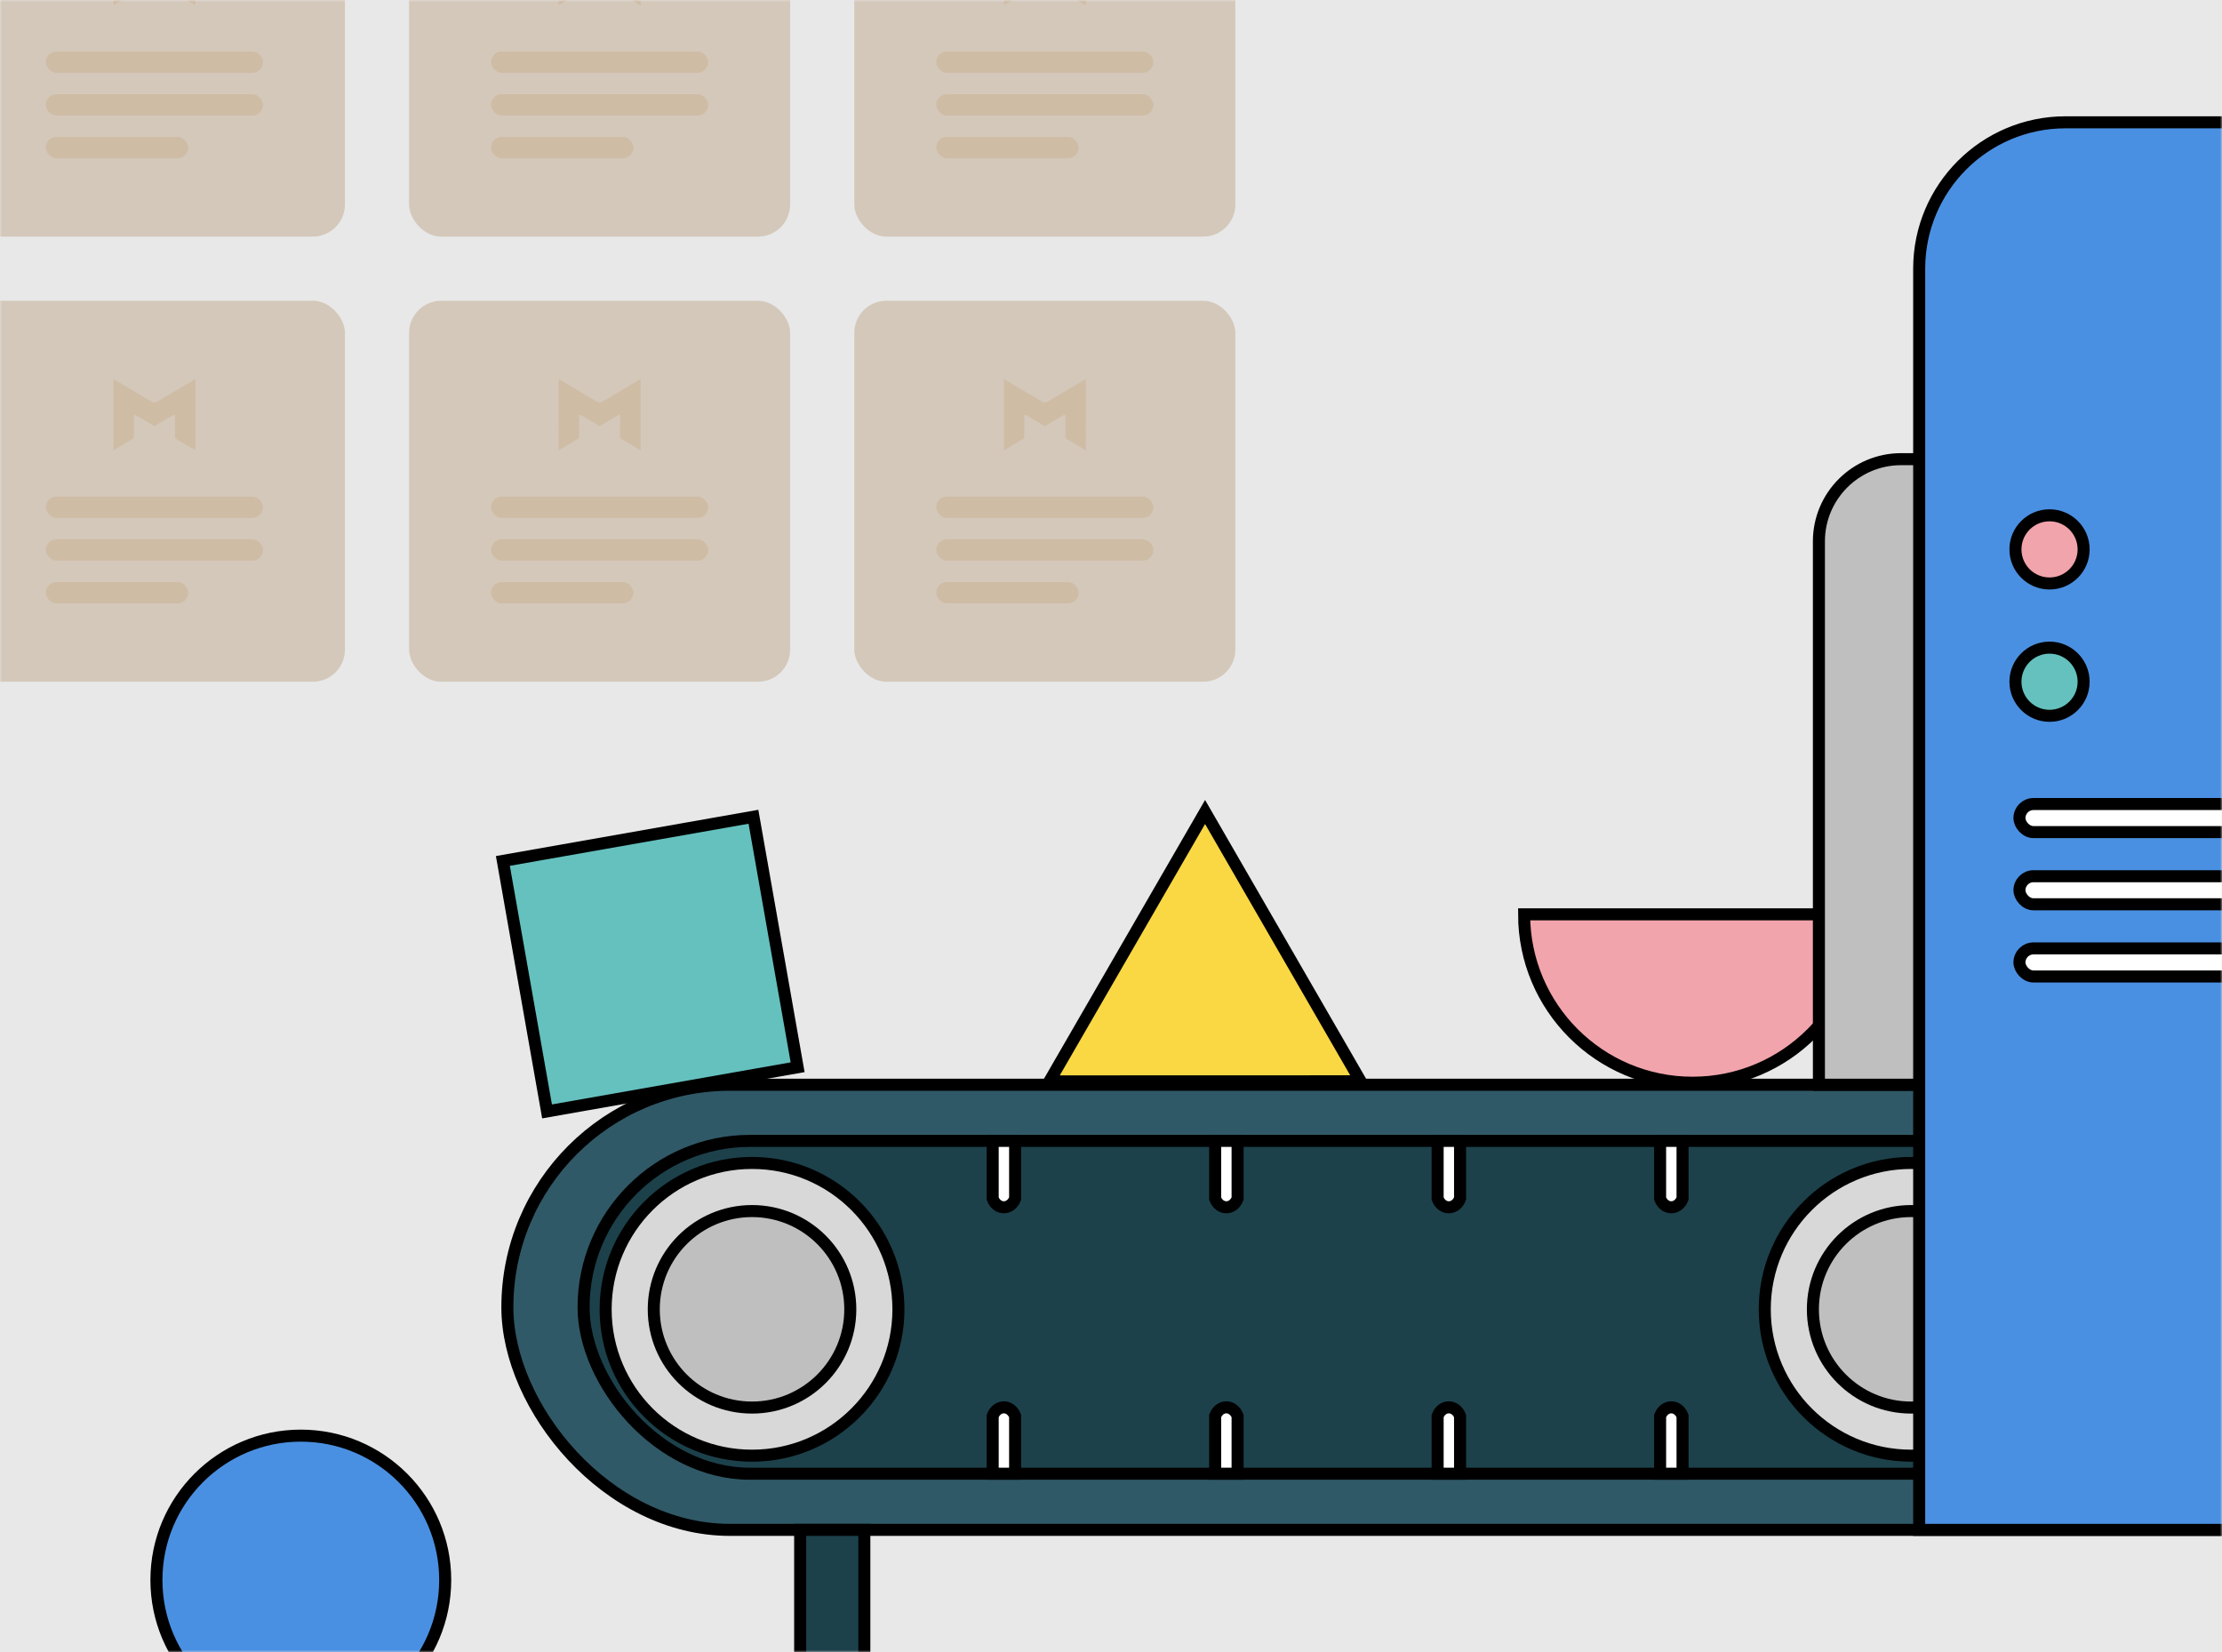 <?xml version="1.0" encoding="UTF-8"?>
<svg width="554px" height="412px" viewBox="0 0 554 412" version="1.1" xmlns="http://www.w3.org/2000/svg" xmlns:xlink="http://www.w3.org/1999/xlink">
    <rect x="0" y="0" width="554" height="412" fill="#808080" stroke="none"/>
    <!-- Generator: Sketch 52.6 (67491) - http://www.bohemiancoding.com/sketch -->
    <title>Group 2</title>
    <desc>Created with Sketch.</desc>
    <defs>
        <rect id="path-1" x="0" y="0" width="554" height="412"></rect>
    </defs>
    <g id="Page-1" stroke="none" stroke-width="1" fill="none" fill-rule="evenodd">
        <g id="Window-Text-Copy-9" transform="translate(-3, -53)">
            <g id="Group-2" transform="translate(3, 53)">
                <mask id="mask-2" fill="white">
                    <use xlink:href="#path-1"></use>
                </mask>
                <use id="Mask" fill="#E8E8E8" fill-rule="nonzero" xlink:href="#path-1"></use>
                <g id="Group-3" mask="url(#mask-2)">
                    <g transform="translate(-9, -36)">
                        <rect id="Rectangle-Copy-9" fill="#D4C8BA" fill-rule="nonzero" x="0" y="0" width="95" height="95" rx="8"></rect>
                        <g id="Group-4" stroke-width="1" fill="none" fill-rule="evenodd" transform="translate(20.421, 19.533)">
                            <g id="makeit" transform="translate(16.869, 0)" fill="#CFBCA5">
                                <path d="M10.21,5.718 L10.465,5.869 L15.315,3.01 L20.421,0 L20.421,6.019 L20.421,11.738 L20.419,11.737 L15.315,14.747 L15.315,9.029 L15.062,8.879 L10.21,11.738 L5.359,8.879 L5.105,9.029 L5.105,14.747 L0.002,11.737 L0,11.738 L0,6.019 L0,0 L5.105,3.01 L9.955,5.869 L10.21,5.718 Z M5.105,14.747 L0,17.757 L0,11.738 L5.105,14.747 Z M20.421,17.757 L15.315,14.747 L20.421,11.738 L20.421,17.757 Z" id="Combined-Shape"></path>
                            </g>
                            <rect id="Rectangle" fill="#CFBCA5" fill-rule="nonzero" x="0" y="29.299" width="54.159" height="5.327" rx="2.664"></rect>
                            <rect id="Rectangle-Copy-7" fill="#CFBCA5" fill-rule="nonzero" x="0" y="39.953" width="54.159" height="5.327" rx="2.664"></rect>
                            <rect id="Rectangle-Copy-8" fill="#CFBCA5" fill-rule="nonzero" x="0" y="50.607" width="35.514" height="5.327" rx="2.664"></rect>
                        </g>
                    </g>
                </g>
                <g id="Group-3-Copy-3" mask="url(#mask-2)">
                    <g transform="translate(-9, 75)">
                        <rect id="Rectangle-Copy-9" fill="#D4C8BA" fill-rule="nonzero" x="0" y="0" width="95" height="95" rx="8"></rect>
                        <g id="Group-4" stroke-width="1" fill="none" fill-rule="evenodd" transform="translate(20.421, 19.533)">
                            <g id="makeit" transform="translate(16.869, 0)" fill="#CFBCA5">
                                <path d="M10.21,5.718 L10.465,5.869 L15.315,3.01 L20.421,0 L20.421,6.019 L20.421,11.738 L20.419,11.737 L15.315,14.747 L15.315,9.029 L15.062,8.879 L10.21,11.738 L5.359,8.879 L5.105,9.029 L5.105,14.747 L0.002,11.737 L0,11.738 L0,6.019 L0,0 L5.105,3.01 L9.955,5.869 L10.21,5.718 Z M5.105,14.747 L0,17.757 L0,11.738 L5.105,14.747 Z M20.421,17.757 L15.315,14.747 L20.421,11.738 L20.421,17.757 Z" id="Combined-Shape"></path>
                            </g>
                            <rect id="Rectangle" fill="#CFBCA5" fill-rule="nonzero" x="0" y="29.299" width="54.159" height="5.327" rx="2.664"></rect>
                            <rect id="Rectangle-Copy-7" fill="#CFBCA5" fill-rule="nonzero" x="0" y="39.953" width="54.159" height="5.327" rx="2.664"></rect>
                            <rect id="Rectangle-Copy-8" fill="#CFBCA5" fill-rule="nonzero" x="0" y="50.607" width="35.514" height="5.327" rx="2.664"></rect>
                        </g>
                    </g>
                </g>
                <g id="Group-3-Copy" mask="url(#mask-2)">
                    <g transform="translate(102, -36)">
                        <rect id="Rectangle-Copy-9" fill="#D4C8BA" fill-rule="nonzero" x="0" y="0" width="95" height="95" rx="8"></rect>
                        <g id="Group-4" stroke-width="1" fill="none" fill-rule="evenodd" transform="translate(20.421, 19.533)">
                            <g id="makeit" transform="translate(16.869, 0)" fill="#CFBCA5">
                                <path d="M10.21,5.718 L10.465,5.869 L15.315,3.01 L20.421,0 L20.421,6.019 L20.421,11.738 L20.419,11.737 L15.315,14.747 L15.315,9.029 L15.062,8.879 L10.21,11.738 L5.359,8.879 L5.105,9.029 L5.105,14.747 L0.002,11.737 L0,11.738 L0,6.019 L0,0 L5.105,3.01 L9.955,5.869 L10.21,5.718 Z M5.105,14.747 L0,17.757 L0,11.738 L5.105,14.747 Z M20.421,17.757 L15.315,14.747 L20.421,11.738 L20.421,17.757 Z" id="Combined-Shape"></path>
                            </g>
                            <rect id="Rectangle" fill="#CFBCA5" fill-rule="nonzero" x="0" y="29.299" width="54.159" height="5.327" rx="2.664"></rect>
                            <rect id="Rectangle-Copy-7" fill="#CFBCA5" fill-rule="nonzero" x="0" y="39.953" width="54.159" height="5.327" rx="2.664"></rect>
                            <rect id="Rectangle-Copy-8" fill="#CFBCA5" fill-rule="nonzero" x="0" y="50.607" width="35.514" height="5.327" rx="2.664"></rect>
                        </g>
                    </g>
                </g>
                <g id="Group-3-Copy-4" mask="url(#mask-2)">
                    <g transform="translate(102, 75)">
                        <rect id="Rectangle-Copy-9" fill="#D4C8BA" fill-rule="nonzero" x="0" y="0" width="95" height="95" rx="8"></rect>
                        <g id="Group-4" stroke-width="1" fill="none" fill-rule="evenodd" transform="translate(20.421, 19.533)">
                            <g id="makeit" transform="translate(16.869, 0)" fill="#CFBCA5">
                                <path d="M10.21,5.718 L10.465,5.869 L15.315,3.01 L20.421,0 L20.421,6.019 L20.421,11.738 L20.419,11.737 L15.315,14.747 L15.315,9.029 L15.062,8.879 L10.21,11.738 L5.359,8.879 L5.105,9.029 L5.105,14.747 L0.002,11.737 L0,11.738 L0,6.019 L0,0 L5.105,3.01 L9.955,5.869 L10.21,5.718 Z M5.105,14.747 L0,17.757 L0,11.738 L5.105,14.747 Z M20.421,17.757 L15.315,14.747 L20.421,11.738 L20.421,17.757 Z" id="Combined-Shape"></path>
                            </g>
                            <rect id="Rectangle" fill="#CFBCA5" fill-rule="nonzero" x="0" y="29.299" width="54.159" height="5.327" rx="2.664"></rect>
                            <rect id="Rectangle-Copy-7" fill="#CFBCA5" fill-rule="nonzero" x="0" y="39.953" width="54.159" height="5.327" rx="2.664"></rect>
                            <rect id="Rectangle-Copy-8" fill="#CFBCA5" fill-rule="nonzero" x="0" y="50.607" width="35.514" height="5.327" rx="2.664"></rect>
                        </g>
                    </g>
                </g>
                <g id="Group-3-Copy-2" mask="url(#mask-2)">
                    <g transform="translate(213, -36)">
                        <rect id="Rectangle-Copy-9" fill="#D4C8BA" fill-rule="nonzero" x="0" y="0" width="95" height="95" rx="8"></rect>
                        <g id="Group-4" stroke-width="1" fill="none" fill-rule="evenodd" transform="translate(20.421, 19.533)">
                            <g id="makeit" transform="translate(16.869, 0)" fill="#CFBCA5">
                                <path d="M10.21,5.718 L10.465,5.869 L15.315,3.01 L20.421,0 L20.421,6.019 L20.421,11.738 L20.419,11.737 L15.315,14.747 L15.315,9.029 L15.062,8.879 L10.21,11.738 L5.359,8.879 L5.105,9.029 L5.105,14.747 L0.002,11.737 L0,11.738 L0,6.019 L0,0 L5.105,3.01 L9.955,5.869 L10.21,5.718 Z M5.105,14.747 L0,17.757 L0,11.738 L5.105,14.747 Z M20.421,17.757 L15.315,14.747 L20.421,11.738 L20.421,17.757 Z" id="Combined-Shape"></path>
                            </g>
                            <rect id="Rectangle" fill="#CFBCA5" fill-rule="nonzero" x="0" y="29.299" width="54.159" height="5.327" rx="2.664"></rect>
                            <rect id="Rectangle-Copy-7" fill="#CFBCA5" fill-rule="nonzero" x="0" y="39.953" width="54.159" height="5.327" rx="2.664"></rect>
                            <rect id="Rectangle-Copy-8" fill="#CFBCA5" fill-rule="nonzero" x="0" y="50.607" width="35.514" height="5.327" rx="2.664"></rect>
                        </g>
                    </g>
                </g>
                <g id="Group-3-Copy-5" mask="url(#mask-2)">
                    <g transform="translate(213, 75)">
                        <rect id="Rectangle-Copy-9" fill="#D4C8BA" fill-rule="nonzero" x="0" y="0" width="95" height="95" rx="8"></rect>
                        <g id="Group-4" stroke-width="1" fill="none" fill-rule="evenodd" transform="translate(20.421, 19.533)">
                            <g id="makeit" transform="translate(16.869, 0)" fill="#CFBCA5">
                                <path d="M10.21,5.718 L10.465,5.869 L15.315,3.01 L20.421,0 L20.421,6.019 L20.421,11.738 L20.419,11.737 L15.315,14.747 L15.315,9.029 L15.062,8.879 L10.21,11.738 L5.359,8.879 L5.105,9.029 L5.105,14.747 L0.002,11.737 L0,11.738 L0,6.019 L0,0 L5.105,3.01 L9.955,5.869 L10.21,5.718 Z M5.105,14.747 L0,17.757 L0,11.738 L5.105,14.747 Z M20.421,17.757 L15.315,14.747 L20.421,11.738 L20.421,17.757 Z" id="Combined-Shape"></path>
                            </g>
                            <rect id="Rectangle" fill="#CFBCA5" fill-rule="nonzero" x="0" y="29.299" width="54.159" height="5.327" rx="2.664"></rect>
                            <rect id="Rectangle-Copy-7" fill="#CFBCA5" fill-rule="nonzero" x="0" y="39.953" width="54.159" height="5.327" rx="2.664"></rect>
                            <rect id="Rectangle-Copy-8" fill="#CFBCA5" fill-rule="nonzero" x="0" y="50.607" width="35.514" height="5.327" rx="2.664"></rect>
                        </g>
                    </g>
                </g>
                <g mask="url(#mask-2)">
                    <g transform="translate(123, 29)">
                        <rect id="Rectangle" stroke="#000000" stroke-width="3" fill="#305967" fill-rule="nonzero" x="3.5" y="241.5" width="745" height="111" rx="55.5"></rect>
                        <rect id="Rectangle" stroke="#000000" stroke-width="3" fill="#1C414B" fill-rule="nonzero" x="76.5" y="352.5" width="16" height="32"></rect>
                        <rect id="Rectangle-Copy" stroke="#000000" stroke-width="3" fill="#1C414B" fill-rule="nonzero" x="22.5" y="255.5" width="707" height="83" rx="41.5"></rect>
                        <circle id="Oval" stroke="#000000" stroke-width="3" fill="#D8D8D8" fill-rule="nonzero" cx="64.5" cy="297.5" r="36.5"></circle>
                        <circle id="Oval-Copy-2" stroke="#000000" stroke-width="3" fill="#D8D8D8" fill-rule="nonzero" cx="353.5" cy="297.5" r="36.5"></circle>
                        <circle id="Oval-Copy" stroke="#000000" stroke-width="3" fill="#BFBFBF" fill-rule="nonzero" cx="64.5" cy="297.5" r="24.5"></circle>
                        <circle id="Oval-Copy-3" stroke="#000000" stroke-width="3" fill="#BFBFBF" fill-rule="nonzero" cx="353.5" cy="297.5" r="24.5"></circle>
                        <g id="Group" stroke="none" stroke-width="1" fill="none" fill-rule="evenodd" transform="translate(123, 254)">
                            <path d="M1.5,1.5 C1.5,7.429 1.5,7.746 1.5,12.115 C1.5,15.008 1.5,15.414 1.5,15.899 C2.591,18.776 5.974,18.777 7.094,15.893 C7.094,15.607 7.094,15.603 7.094,15.144 C7.094,13.966 7.094,13.966 7.094,12.115 C7.094,7.746 7.094,7.429 7.094,1.5 L1.5,1.5 Z" id="Rectangle" stroke="#000000" stroke-width="3" fill="#FFFFFF" fill-rule="nonzero"></path>
                            <path d="M56.969,1.5 C56.969,7.429 56.969,7.746 56.969,12.115 C56.969,15.008 56.969,15.414 56.969,15.899 C58.06,18.776 61.443,18.777 62.562,15.893 C62.562,15.607 62.562,15.603 62.562,15.144 C62.562,13.966 62.562,13.966 62.562,12.115 C62.562,7.746 62.562,7.429 62.562,1.5 L56.969,1.5 Z" id="Rectangle-Copy-2" stroke="#000000" stroke-width="3" fill="#FFFFFF" fill-rule="nonzero"></path>
                            <path d="M112.438,1.5 C112.438,7.429 112.438,7.746 112.438,12.115 C112.438,15.008 112.438,15.414 112.438,15.899 C113.529,18.776 116.911,18.777 118.031,15.893 C118.031,15.607 118.031,15.603 118.031,15.144 C118.031,13.966 118.031,13.966 118.031,12.115 C118.031,7.746 118.031,7.429 118.031,1.5 L112.438,1.5 Z" id="Rectangle-Copy-3" stroke="#000000" stroke-width="3" fill="#FFFFFF" fill-rule="nonzero"></path>
                            <path d="M167.906,1.5 C167.906,7.429 167.906,7.746 167.906,12.115 C167.906,15.008 167.906,15.414 167.906,15.899 C168.998,18.776 172.38,18.777 173.5,15.893 C173.5,15.607 173.5,15.603 173.5,15.144 C173.5,13.966 173.5,13.966 173.5,12.115 C173.5,7.746 173.5,7.429 173.5,1.5 L167.906,1.5 Z" id="Rectangle-Copy-4" stroke="#000000" stroke-width="3" fill="#FFFFFF" fill-rule="nonzero"></path>
                        </g>
                        <g id="Group-Copy" stroke="none" stroke-width="1" fill="none" fill-rule="evenodd" transform="translate(210.5, 330) scale(1, -1) translate(-210.5, -330) translate(123, 320)">
                            <path d="M1.5,1.5 C1.5,7.429 1.5,7.746 1.5,12.115 C1.5,15.008 1.5,15.414 1.5,15.899 C2.591,18.776 5.974,18.777 7.094,15.893 C7.094,15.607 7.094,15.603 7.094,15.144 C7.094,13.966 7.094,13.966 7.094,12.115 C7.094,7.746 7.094,7.429 7.094,1.5 L1.5,1.5 Z" id="Rectangle" stroke="#000000" stroke-width="3" fill="#FFFFFF" fill-rule="nonzero"></path>
                            <path d="M56.969,1.5 C56.969,7.429 56.969,7.746 56.969,12.115 C56.969,15.008 56.969,15.414 56.969,15.899 C58.06,18.776 61.443,18.777 62.562,15.893 C62.562,15.607 62.562,15.603 62.562,15.144 C62.562,13.966 62.562,13.966 62.562,12.115 C62.562,7.746 62.562,7.429 62.562,1.5 L56.969,1.5 Z" id="Rectangle-Copy-2" stroke="#000000" stroke-width="3" fill="#FFFFFF" fill-rule="nonzero"></path>
                            <path d="M112.438,1.5 C112.438,7.429 112.438,7.746 112.438,12.115 C112.438,15.008 112.438,15.414 112.438,15.899 C113.529,18.776 116.911,18.777 118.031,15.893 C118.031,15.607 118.031,15.603 118.031,15.144 C118.031,13.966 118.031,13.966 118.031,12.115 C118.031,7.746 118.031,7.429 118.031,1.5 L112.438,1.5 Z" id="Rectangle-Copy-3" stroke="#000000" stroke-width="3" fill="#FFFFFF" fill-rule="nonzero"></path>
                            <path d="M167.906,1.5 C167.906,7.429 167.906,7.746 167.906,12.115 C167.906,15.008 167.906,15.414 167.906,15.899 C168.998,18.776 172.38,18.777 173.5,15.893 C173.5,15.607 173.5,15.603 173.5,15.144 C173.5,13.966 173.5,13.966 173.5,12.115 C173.5,7.746 173.5,7.429 173.5,1.5 L167.906,1.5 Z" id="Rectangle-Copy-4" stroke="#000000" stroke-width="3" fill="#FFFFFF" fill-rule="nonzero"></path>
                        </g>
                        <path d="M341,241 C341,217.804 322.196,199 299,199 C275.804,199 257,217.804 257,241 C257,241 341,241 341,241 Z" id="Oval" stroke="#000000" stroke-width="3" fill="#F1A4AB" fill-rule="nonzero" transform="translate(299, 220) rotate(-180) translate(-299, -220) "></path>
                        <path d="M330.5,241.5 L377.5,241.5 L377.5,85.5 L351,85.5 C339.678,85.5 330.5,94.678 330.5,106 L330.5,241.5 Z" id="Rectangle" stroke="#000000" stroke-width="3" fill="#BFBFBF" fill-rule="nonzero"></path>
                        <path d="M355.5,352.5 L475.5,352.5 L475.5,38 C475.5,17.842 459.158,1.5 439,1.5 L392,1.5 C371.842,1.5 355.5,17.842 355.5,38 L355.5,352.5 Z" id="Rectangle" stroke="#000000" stroke-width="3" fill="#4A90E2" fill-rule="nonzero"></path>
                        <circle id="Oval" stroke="#000000" stroke-width="3" fill="#64C1BE" fill-rule="nonzero" cx="388" cy="141" r="8.5"></circle>
                        <circle id="Oval-Copy-4" stroke="#000000" stroke-width="3" fill="#F1A4AB" fill-rule="nonzero" cx="388" cy="108" r="8.5"></circle>
                        <rect id="Rectangle" stroke="#000000" stroke-width="3" fill="#FFFFFF" fill-rule="nonzero" x="380.5" y="171.5" width="70" height="7" rx="3.5"></rect>
                        <rect id="Rectangle-Copy-5" stroke="#000000" stroke-width="3" fill="#FFFFFF" fill-rule="nonzero" x="380.5" y="189.5" width="70" height="7" rx="3.5"></rect>
                        <rect id="Rectangle-Copy-6" stroke="#000000" stroke-width="3" fill="#FFFFFF" fill-rule="nonzero" x="380.5" y="207.5" width="70" height="7" rx="3.5"></rect>
                        <polygon id="Triangle" stroke="#000000" stroke-width="3" fill="#FAD843" fill-rule="nonzero" transform="translate(167.741, 223.864) rotate(-120) translate(-167.741, -223.864) " points="167.746 190.255 206.515 257.467 128.966 257.473"></polygon>
                        <path d="M7.404,179.699 L7.405,243.123 L70.842,243.124 L70.841,179.7 L7.404,179.699 Z" id="Rectangle" stroke="#000000" stroke-width="3" fill="#64C1BE" fill-rule="nonzero" transform="translate(39.123, 211.412) rotate(-10) translate(-39.123, -211.412) "></path>
                    </g>
                </g>
                <circle id="Oval" stroke="#000000" stroke-width="3" fill="#4A90E2" fill-rule="nonzero" mask="url(#mask-2)" cx="75" cy="394" r="36"></circle>
            </g>
        </g>
    </g>
</svg>
